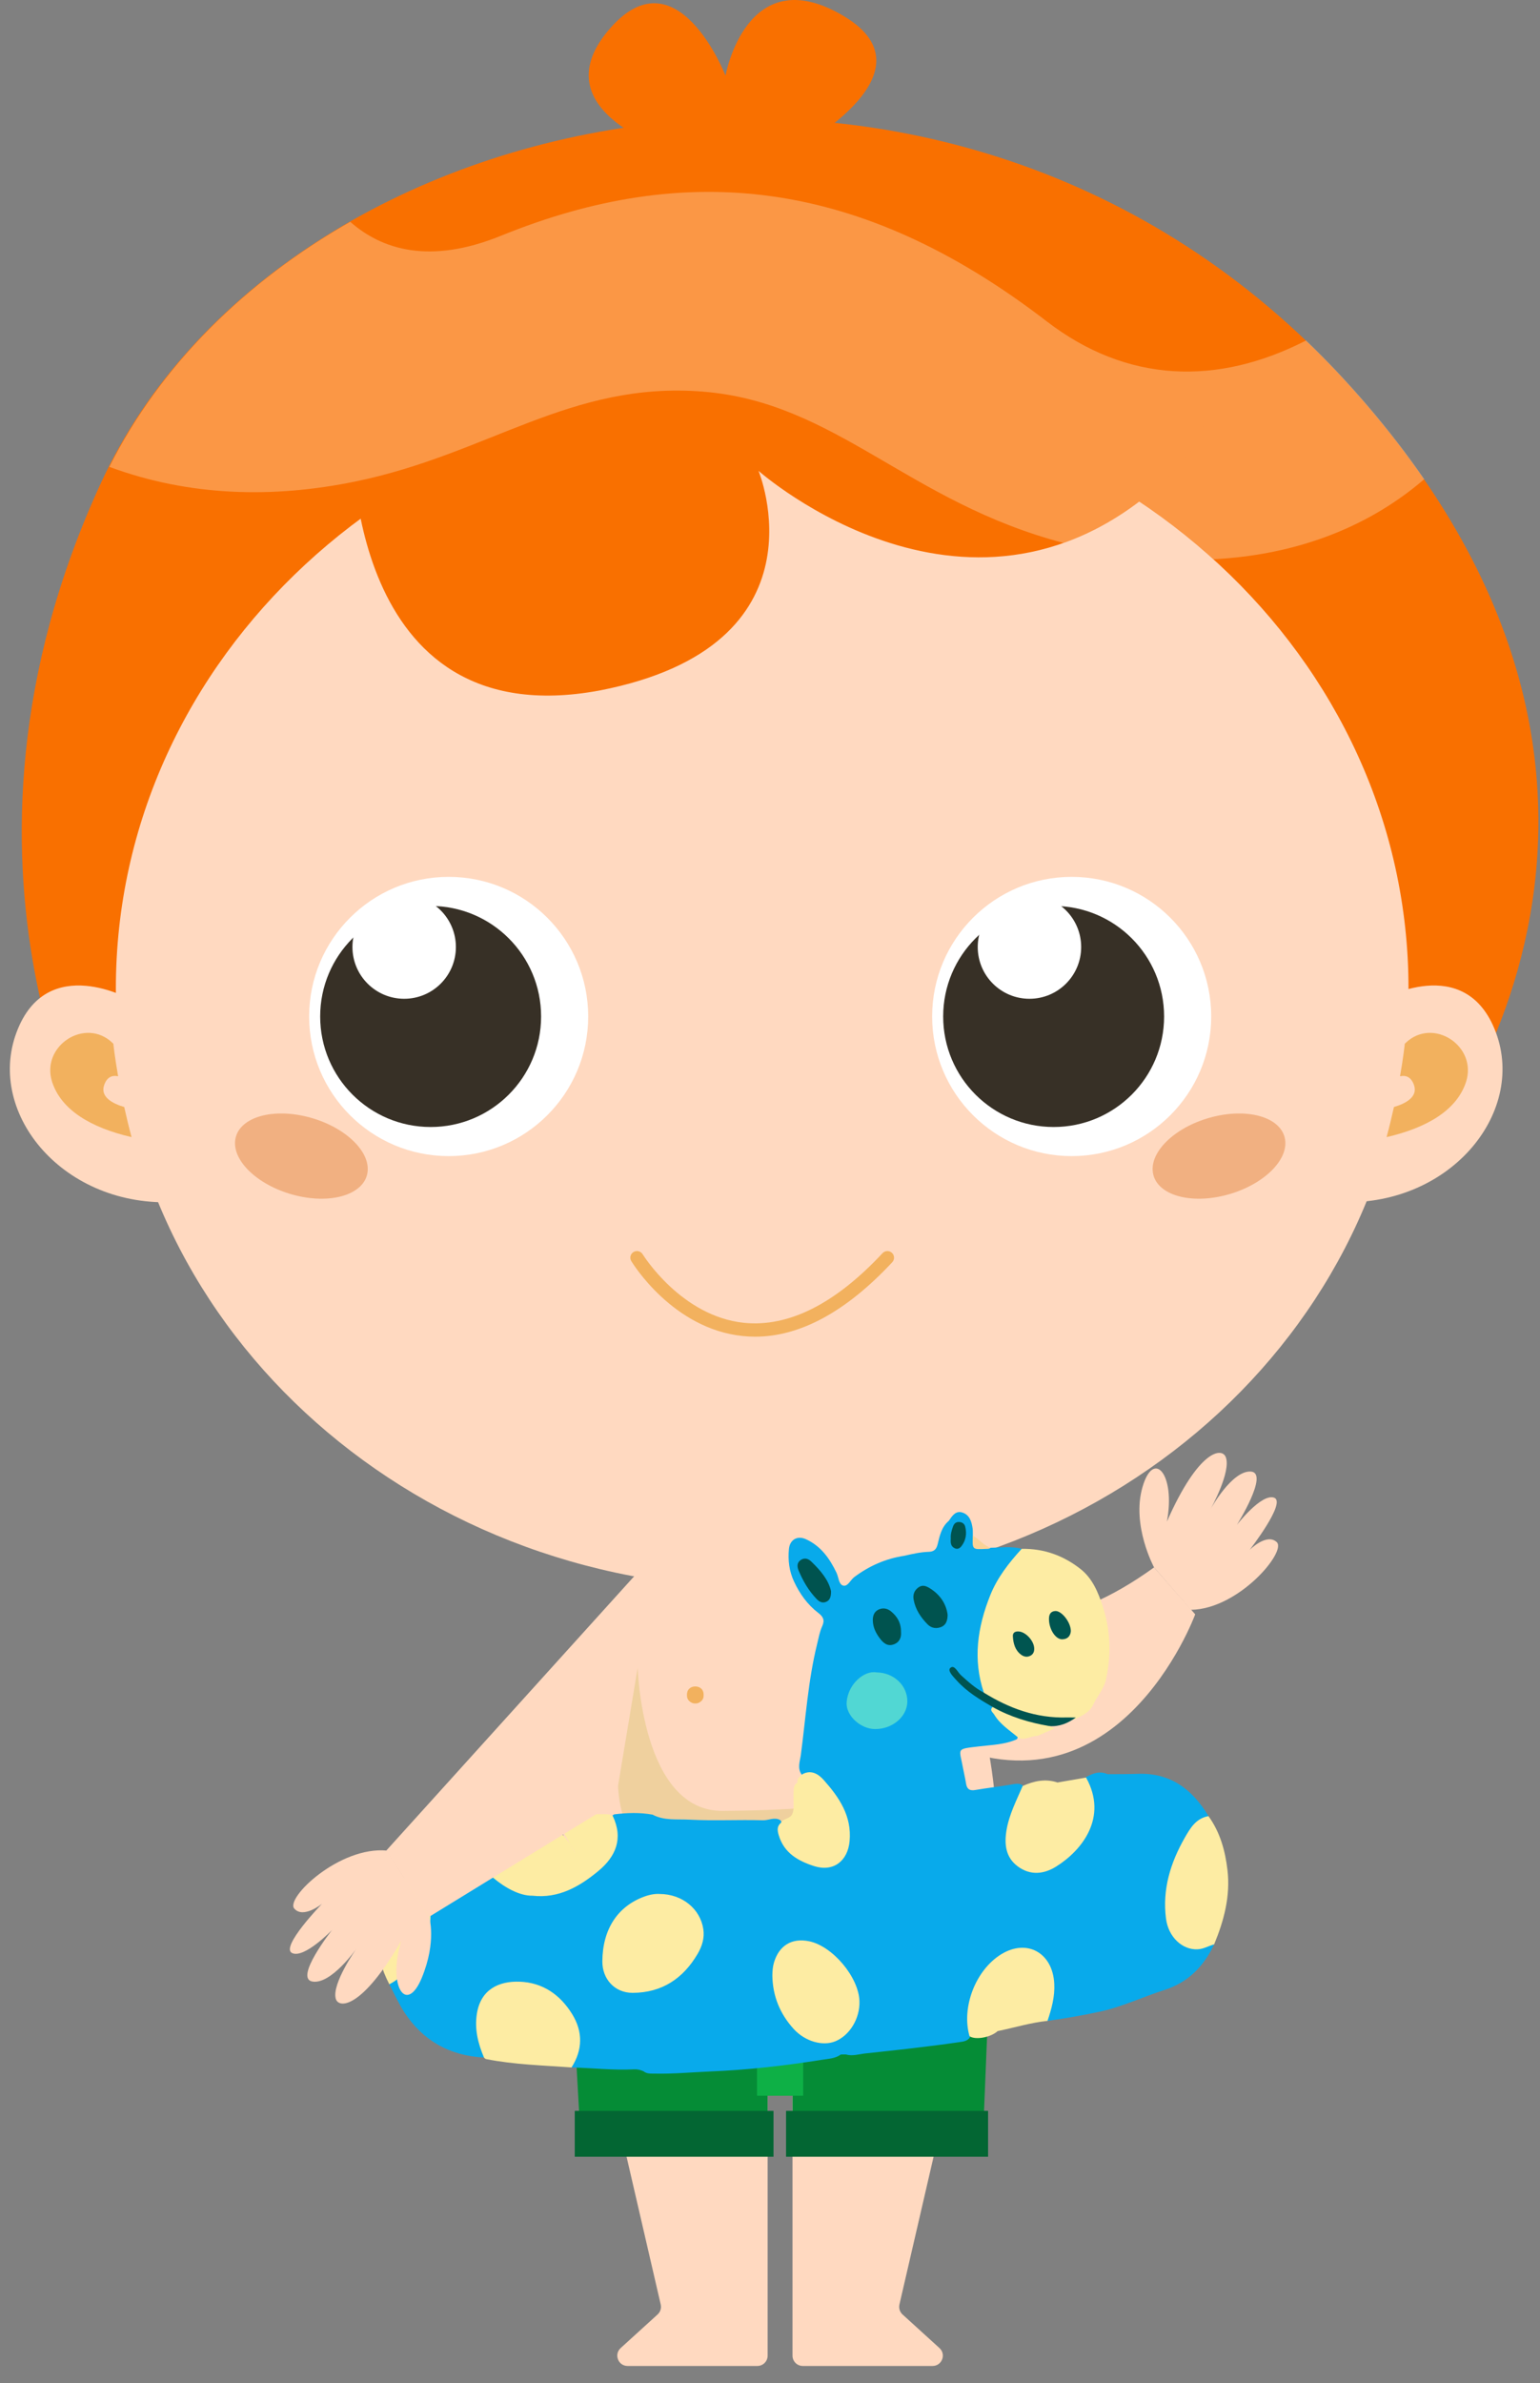 <?xml version="1.0" encoding="UTF-8"?>
<svg width="86px" height="133px" viewBox="0 0 86 133" version="1.1" xmlns="http://www.w3.org/2000/svg" xmlns:xlink="http://www.w3.org/1999/xlink">
    <rect x="0" y="0" width="86" height="133" fill="#808080" stroke="none"/>
    <!-- Generator: Sketch 53.1 (72631) - https://sketchapp.com -->
    <title>Group 3child5</title>
    <desc>Created with Sketch.</desc>
    <g id="Page-1" stroke="none" stroke-width="1" fill="none" fill-rule="evenodd">
        <g id="Group-3" transform="translate(0.551, 0)">
            <path d="M35.439,124.687 L36.346,128.609 C36.393,128.812 36.327,129.024 36.172,129.165 L34.11,131.04 C33.721,131.393 33.971,132.04 34.497,132.04 L41.742,132.04 C42.059,132.04 42.317,131.783 42.317,131.465 L42.317,124.687 L42.317,110.871 C42.317,110.634 42.171,110.421 41.95,110.335 L32.162,106.528 C31.731,106.361 31.289,106.744 31.393,107.194 L35.439,124.687 Z" id="Fill-358" fill="#FFD9C0"></path>
            <path d="M50.584,124.687 L54.63,107.194 C54.733,106.744 54.291,106.361 53.86,106.528 L44.072,110.335 C43.852,110.421 43.706,110.634 43.706,110.871 L43.706,124.687 L43.706,131.465 C43.706,131.783 43.963,132.04 44.281,132.04 L51.525,132.04 C52.052,132.04 52.302,131.393 51.912,131.04 L49.85,129.165 C49.696,129.024 49.63,128.812 49.677,128.609 L50.584,124.687 Z" id="Fill-360" fill="#FFD9C0"></path>
            <path d="M49.19,85.71 L43.011,83.148 L36.834,85.71 C36.834,85.71 28.545,94.601 31.559,109.217 C34.422,117.354 43.011,115.245 43.011,115.998 C43.011,115.245 51.6,117.354 54.463,109.217 C57.477,94.601 49.19,85.71 49.19,85.71" id="Fill-362" fill="#FFD9C0"></path>
            <path d="M49.719,86.228 C49.719,86.228 53.981,94.64 63.897,87.473 L66.194,90.093 C66.194,90.093 61.73,102.277 51.302,96.867" id="Fill-364" fill="#FFD9C0"></path>
            <path d="M5.114,65.063 C5.114,65.063 -4.899,48.536 5.114,26.892 C15.127,5.247 52.675,-2.705 74.614,21.296 C96.553,45.297 78.106,65.946 78.106,65.946" id="Fill-366" fill="#F97000"></path>
            <path d="M5.919,55.169 C5.919,73.649 22.078,88.631 42.012,88.631 C61.946,88.631 78.106,73.649 78.106,55.169 C78.106,36.689 61.946,21.708 42.012,21.708 C22.078,21.708 5.919,36.689 5.919,55.169" id="Fill-368" fill="#FFD9C0"></path>
            <path d="M16.713,56.728 C16.713,61.031 20.201,64.52 24.505,64.52 C28.808,64.52 32.296,61.031 32.296,56.728 C32.296,52.425 28.808,48.936 24.505,48.936 C20.201,48.936 16.713,52.425 16.713,56.728" id="Fill-370" fill="#FFFFFF"></path>
            <path d="M17.329,56.728 C17.329,60.135 20.091,62.896 23.498,62.896 C26.904,62.896 29.666,60.135 29.666,56.728 C29.666,53.321 26.904,50.56 23.498,50.56 C20.091,50.56 17.329,53.321 17.329,56.728" id="Fill-372" fill="#373026"></path>
            <path d="M51.504,56.728 C51.504,61.031 54.993,64.52 59.296,64.52 C63.6,64.52 67.088,61.031 67.088,56.728 C67.088,52.425 63.6,48.936 59.296,48.936 C54.993,48.936 51.504,52.425 51.504,56.728" id="Fill-374" fill="#FFFFFF"></path>
            <path d="M52.12,56.728 C52.12,60.135 54.882,62.896 58.289,62.896 C61.695,62.896 64.457,60.135 64.457,56.728 C64.457,53.321 61.695,50.56 58.289,50.56 C54.882,50.56 52.12,53.321 52.12,56.728" id="Fill-376" fill="#373026"></path>
            <path d="M19.974,65.42 C20.138,64.205 18.617,62.816 16.577,62.319 C14.537,61.822 12.749,62.403 12.585,63.619 C12.421,64.834 13.942,66.222 15.982,66.72 C18.023,67.217 19.809,66.635 19.974,65.42" id="Fill-378" fill="#F1B081"></path>
            <path d="M63.828,65.42 C63.664,64.205 65.184,62.816 67.225,62.319 C69.265,61.822 71.053,62.403 71.217,63.619 C71.381,64.834 69.86,66.222 67.819,66.72 C65.779,67.217 63.992,66.635 63.828,65.42" id="Fill-380" fill="#F1B081"></path>
            <path d="M6.83,55.823 C6.83,55.823 2.062,53.069 0.368,57.624 C-1.327,62.179 3.03,67.431 9.267,67.082 L6.83,55.823 Z" id="Fill-382" fill="#FFD9C0"></path>
            <path d="M76.526,55.823 C76.526,55.823 81.293,53.069 82.988,57.624 C84.682,62.179 80.325,67.431 74.089,67.082 L76.526,55.823 Z" id="Fill-384" fill="#FFD9C0"></path>
            <path d="M19.133,24.505 C19.133,24.505 18.699,41.185 32.937,38.534 C45.849,36.031 41.808,26.277 41.808,26.277 C41.808,26.277 53.8,36.915 64.696,26.608 C75.592,16.3 43.657,4.733 19.133,24.505" id="Fill-386" fill="#F97000"></path>
            <path d="M41.617,74.598 C41.386,74.598 41.154,74.585 40.923,74.561 C37.036,74.161 34.797,70.535 34.703,70.381 C34.596,70.206 34.653,69.978 34.828,69.872 C35.003,69.765 35.231,69.823 35.337,69.996 C35.358,70.031 37.487,73.464 41.005,73.825 C43.487,74.073 46.089,72.771 48.734,69.936 C48.875,69.787 49.109,69.778 49.259,69.918 C49.409,70.058 49.417,70.292 49.277,70.442 C46.701,73.203 44.127,74.598 41.617,74.598" id="Fill-388" fill="#F2B15E"></path>
            <polygon id="Fill-390" fill="#634E42" points="31.178 106.975 54.845 106.975 54.77 108.816 31.282 108.816"></polygon>
            <path d="M63.897,87.473 C63.897,87.473 62.629,85.133 63.25,82.993 C63.87,80.853 65.11,82.28 64.614,84.915 C66.381,80.915 67.684,80.76 67.901,81.318 C68.216,82.128 67.064,84.201 67.064,84.201 C67.064,84.201 68.242,82.062 69.296,82.124 C70.351,82.186 68.521,85.101 68.521,85.101 C68.521,85.101 69.885,83.334 70.599,83.582 C71.312,83.83 69.234,86.497 69.234,86.497 C69.234,86.497 70.184,85.536 70.748,86.063 C71.312,86.59 68.621,89.804 65.951,89.841" id="Fill-392" fill="#FFD9C0"></path>
            <path d="M37.156,8.487 C37.156,8.487 29.586,6.302 33.398,1.724 C37.21,-2.854 39.965,4.221 39.965,4.221 C39.965,4.221 41.135,-2.333 46.559,0.892 C51.984,4.117 43.594,8.487 43.594,8.487" id="Fill-394" fill="#F97000"></path>
            <path d="M5.267,60.551 C5.434,60.077 5.743,59.999 6.045,60.065 C5.85,58.947 5.78,58.25 5.78,58.25 C5.764,58.234 5.748,58.219 5.733,58.204 C4.208,56.739 1.707,58.374 2.361,60.384 C2.868,61.939 4.513,62.934 6.796,63.46 C6.637,62.868 6.502,62.305 6.386,61.78 C5.762,61.596 5.028,61.231 5.267,60.551" id="Fill-396" fill="#F2B15E"></path>
            <path d="M78.411,60.551 C78.244,60.077 77.934,59.999 77.633,60.065 C77.828,58.947 77.898,58.25 77.898,58.25 C77.914,58.234 77.93,58.219 77.945,58.204 C79.47,56.739 81.971,58.374 81.317,60.384 C80.81,61.939 79.165,62.934 76.882,63.46 C77.041,62.868 77.176,62.305 77.292,61.78 C77.916,61.596 78.65,61.231 78.411,60.551" id="Fill-398" fill="#F2B15E"></path>
            <path d="M31.517,113.031 C31.517,113.031 36.145,113.427 36.145,108.816 L31.282,108.816 L31.517,113.031 Z" id="Fill-400" fill="#0EB046"></path>
            <path d="M54.578,113.031 C54.578,113.031 49.95,113.427 49.95,108.816 L54.769,108.816 L54.578,113.031 Z" id="Fill-402" fill="#0EB046"></path>
            <polygon id="Fill-404" fill="#058C36" points="31.178 106.975 54.845 106.975 54.349 119.087 43.706 119.087 43.706 116.958 42.317 116.958 42.317 119.087 31.857 119.087"></polygon>
            <polygon id="Fill-406" fill="#036633" points="31.546 120.363 42.645 120.363 42.645 117.803 31.546 117.803"></polygon>
            <polygon id="Fill-408" fill="#036633" points="43.346 120.363 54.628 120.363 54.628 117.803 43.346 117.803"></polygon>
            <polygon id="Fill-409" fill="#0EB046" points="41.724 116.958 44.301 116.958 44.301 108.816 41.724 108.816"></polygon>
            <polygon id="Fill-410" fill="#0EB046" points="36.145 108.816 36.732 108.816 36.732 106.975 36.145 106.975"></polygon>
            <polygon id="Fill-411" fill="#0EB046" points="49.427 108.816 50.014 108.816 50.014 106.975 49.427 106.975"></polygon>
            <path d="M72.386,19.001 C67.423,21.545 62.379,21.378 57.896,17.929 C47.416,9.869 37.671,8.992 27.436,13.153 C23.442,14.778 20.771,13.93 19.009,12.38 C13.138,15.726 8.415,20.387 5.556,26.055 C10.035,27.712 14.713,27.812 19.284,26.874 C26.754,25.34 31.293,21.265 38.703,21.856 C46.131,22.448 50.149,28.02 58.842,30.3 C60.24,29.808 61.658,29.057 63.071,27.99 C64.537,28.968 65.923,30.043 67.214,31.21 C71.49,30.99 75.619,29.635 78.987,26.742 C77.066,23.953 74.695,21.205 72.386,19.001" id="Fill-412" fill="#FFFFFF" opacity="0.27"></path>
            <path d="M19.131,52.852 C19.131,51.257 20.425,49.963 22.02,49.963 C23.615,49.963 24.908,51.257 24.908,52.852 C24.908,54.447 23.615,55.74 22.02,55.74 C20.425,55.74 19.131,54.447 19.131,52.852" id="Fill-413" fill="#FFFFFF"></path>
            <path d="M54.05,52.852 C54.05,51.257 55.343,49.963 56.938,49.963 C58.533,49.963 59.826,51.257 59.826,52.852 C59.826,54.447 58.533,55.74 56.938,55.74 C55.343,55.74 54.05,54.447 54.05,52.852" id="Fill-414" fill="#FFFFFF"></path>
            <path d="M35.058,93.03 C35.058,93.03 35.263,101.105 39.819,101.063 C44.375,101.021 45.326,100.767 45.326,100.767 L42.688,102.855 L34.334,101.571 C34.334,101.571 33.081,99.056 35.058,93.03" id="Fill-415" fill="#EFD09E"></path>
            <path d="M26.478,114.828 C24.568,114.726 23.066,113.894 22.021,112.289 C21.702,111.799 21.464,111.256 21.19,110.738 C21.311,110.465 21.606,110.376 21.789,110.171 C22.327,109.569 22.773,108.906 23.111,108.169 C23.665,106.961 23.23,105.845 22.796,104.728 C22.731,104.557 22.595,104.413 22.598,104.216 C23.894,102.809 25.411,101.773 27.328,101.413 C27.692,101.606 27.524,101.868 27.364,102.056 C26.368,103.229 27.16,102.799 27.378,104.216 C27.444,104.644 28.732,104.711 29.161,105.745 C29.261,105.698 29.37,105.689 29.478,105.689 C31.012,105.689 32.198,104.952 33.205,103.882 C33.773,103.279 33.992,102.561 33.673,101.741 C33.61,101.575 33.511,101.384 33.749,101.255 C34.465,101.167 35.179,101.143 35.892,101.272 C36.537,101.617 37.253,101.514 37.933,101.551 C39.304,101.625 40.681,101.548 42.055,101.586 C42.374,101.595 42.689,101.395 43.008,101.57 C43.116,101.65 43.082,101.757 43.067,101.865 C42.982,102.488 43.216,102.98 43.703,103.359 C44.095,103.666 44.514,103.923 45.007,104.047 C45.921,104.277 46.632,103.813 46.739,102.883 C46.835,102.043 46.715,101.245 46.202,100.54 C46.046,100.328 45.905,100.105 45.762,99.884 C45.402,99.325 44.93,98.974 44.226,99.046 C43.959,98.69 44.125,98.289 44.172,97.936 C44.444,95.879 44.576,93.801 45.074,91.777 C45.159,91.431 45.219,91.075 45.367,90.75 C45.516,90.419 45.424,90.226 45.142,90.011 C44.542,89.551 44.109,88.946 43.79,88.261 C43.52,87.683 43.445,87.072 43.506,86.445 C43.557,85.932 43.97,85.684 44.443,85.895 C45.282,86.271 45.779,86.971 46.163,87.772 C46.281,88.021 46.286,88.418 46.529,88.487 C46.792,88.562 46.939,88.175 47.156,88.013 C47.992,87.387 48.916,86.982 49.95,86.825 C50.399,86.722 50.849,86.619 51.311,86.604 C51.605,86.595 51.741,86.47 51.811,86.18 C51.924,85.706 52.03,85.217 52.433,84.876 C52.62,84.607 52.811,84.288 53.196,84.413 C53.59,84.54 53.709,84.912 53.763,85.291 C53.782,85.428 53.773,85.569 53.777,85.707 C53.843,86.322 54.268,86.403 54.767,86.377 C55.347,86.371 55.929,86.278 56.503,86.437 C56.471,86.773 56.213,86.968 56.022,87.203 C55.006,88.444 54.437,89.858 54.247,91.455 C54.126,92.457 54.21,93.423 54.452,94.388 C54.256,94.657 54.1,94.419 53.957,94.331 C53.481,94.042 53.113,93.623 52.685,93.266 C52.801,93.617 53.072,93.852 53.339,94.08 C53.703,94.39 54.084,94.675 54.501,94.911 C54.658,94.999 54.841,95.068 54.922,95.254 C55.081,95.828 55.504,96.183 55.943,96.536 C56.098,96.662 56.407,96.737 56.241,97.06 C55.579,97.361 54.859,97.376 54.157,97.459 C52.792,97.62 53.026,97.545 53.227,98.671 C53.279,98.96 53.353,99.246 53.397,99.536 C53.444,99.853 53.609,99.95 53.914,99.896 C54.584,99.78 55.263,99.708 55.934,99.59 C56.132,99.555 56.332,99.512 56.525,99.61 C56.735,99.849 56.536,100.048 56.446,100.244 C56.085,101.022 55.756,101.808 55.75,102.683 C55.742,103.929 56.743,104.651 57.924,104.262 C59.811,103.642 60.865,101.438 60.155,99.597 C60.105,99.468 60.031,99.345 60.072,99.197 C60.457,98.97 60.852,98.813 61.301,99.014 C61.859,99.008 62.417,99.015 62.975,98.994 C64.81,98.924 66.039,99.86 66.937,101.355 C65.372,102.404 64.97,104.046 64.678,105.752 C64.551,106.498 64.602,107.205 64.998,107.862 C65.439,108.596 65.999,108.797 66.817,108.537 C66.957,108.493 67.099,108.386 67.252,108.511 C66.676,109.737 65.792,110.639 64.481,111.055 C63.273,111.439 62.124,111.996 60.875,112.266 C59.905,112.476 58.929,112.645 57.947,112.781 C57.821,112.576 57.952,112.393 58.001,112.206 C58.195,111.479 58.298,110.755 58.058,110.015 C57.731,109.005 56.753,108.517 55.808,108.995 C54.484,109.666 53.774,110.8 53.613,112.272 C53.561,112.747 53.67,113.224 53.617,113.702 C53.466,113.921 53.226,113.937 52.999,113.971 C51.267,114.223 49.527,114.411 47.788,114.597 C47.422,114.636 47.057,114.763 46.682,114.655 C46.591,114.655 46.499,114.656 46.408,114.657 C46.091,114.889 45.708,114.894 45.346,114.953 C43.266,115.287 41.173,115.522 39.07,115.607 C38.05,115.649 37.032,115.748 36.009,115.724 C35.794,115.719 35.572,115.746 35.387,115.594 C35.218,115.517 35.046,115.476 34.856,115.486 C33.69,115.545 32.529,115.41 31.365,115.381 C31.304,115.288 31.349,115.203 31.383,115.117 C32.052,113.427 31.429,111.866 29.774,111.059 C29.077,110.719 28.352,110.647 27.603,110.81 C26.738,110.998 26.203,111.735 26.153,112.786 C26.126,113.338 26.28,113.86 26.425,114.383 C26.465,114.528 26.56,114.668 26.478,114.828" id="Fill-416" fill="#08AAEB"></path>
            <path d="M54.392,94.464 C53.765,92.607 54.038,90.806 54.744,89.038 C55.14,88.046 55.789,87.218 56.503,86.438 C57.738,86.415 58.841,86.812 59.796,87.568 C60.456,88.089 60.778,88.87 61.029,89.64 C61.465,90.976 61.515,92.348 61.212,93.729 C61.09,94.285 60.686,94.691 60.469,95.194 C60.249,95.59 59.857,95.758 59.479,95.947 C57.761,96.133 56.207,95.615 54.72,94.825 C54.574,94.748 54.413,94.664 54.392,94.464" id="Fill-417" fill="#FDECA3"></path>
            <path d="M26.478,114.828 C26.146,114.049 25.944,113.252 26.078,112.392 C26.295,110.995 27.342,110.561 28.44,110.593 C29.75,110.632 30.728,111.316 31.401,112.404 C32.006,113.384 31.993,114.396 31.365,115.381 C29.767,115.263 28.163,115.225 26.584,114.911 C26.545,114.902 26.513,114.856 26.478,114.828" id="Fill-418" fill="#FDECA3"></path>
            <path d="M67.252,108.511 C66.941,108.597 66.659,108.772 66.324,108.787 C65.481,108.826 64.697,108.111 64.563,107.074 C64.352,105.447 64.812,103.956 65.613,102.556 C65.923,102.016 66.24,101.475 66.936,101.355 C67.587,102.256 67.871,103.293 67.997,104.37 C68.166,105.818 67.801,107.184 67.252,108.511" id="Fill-419" fill="#FDECA3"></path>
            <path d="M53.591,113.638 C53.125,112.018 53.938,109.928 55.373,109.056 C56.807,108.185 58.234,108.982 58.323,110.701 C58.362,111.426 58.175,112.106 57.946,112.781 C57,112.88 56.091,113.161 55.163,113.351 C54.769,113.707 53.929,113.86 53.591,113.638" id="Fill-420" fill="#FDECA3"></path>
            <path d="M22.598,104.216 C23.532,105.717 23.869,107.355 22.927,108.791 C22.443,109.53 22.03,110.321 21.19,110.738 C20.308,109.046 20.266,107.384 21.394,105.777 C21.771,105.239 22.06,104.631 22.598,104.216" id="Fill-421" fill="#FDECA3"></path>
            <path d="M54.767,86.377 C54.694,86.45 54.6,86.437 54.51,86.441 C53.741,86.481 53.741,86.481 53.777,85.708 C54.133,85.893 54.371,86.25 54.767,86.377" id="Fill-422" fill="#FBD398"></path>
            <path d="M36.287,105.699 C37.554,105.706 38.554,106.532 38.725,107.659 C38.801,108.154 38.655,108.617 38.411,109.035 C37.6,110.42 36.411,111.212 34.78,111.217 C33.783,111.22 33.08,110.455 33.087,109.457 C33.099,107.662 33.945,106.374 35.459,105.834 C35.757,105.727 36.058,105.683 36.287,105.699" id="Fill-423" fill="#FDECA3"></path>
            <path d="M42.581,110.252 C42.584,110.002 42.6,109.76 42.673,109.518 C42.955,108.576 43.665,108.142 44.625,108.336 C45.943,108.602 47.408,110.343 47.445,111.688 C47.473,112.653 46.899,113.597 46.088,113.924 C45.392,114.205 44.41,113.933 43.775,113.236 C43.009,112.396 42.597,111.399 42.581,110.252" id="Fill-424" fill="#FDECA3"></path>
            <path d="M58.505,99.477 C59.036,99.386 59.568,99.294 60.1,99.202 C61.341,101.431 59.864,103.275 58.427,104.17 C57.734,104.602 56.983,104.674 56.288,104.162 C55.605,103.657 55.529,102.926 55.655,102.15 C55.8,101.268 56.212,100.482 56.559,99.673 C57.186,99.392 57.827,99.253 58.505,99.477" id="Fill-425" fill="#FDECA3"></path>
            <path d="M43.988,99.483 C43.94,99.241 44.137,99.145 44.27,99.009 C44.773,98.746 45.172,99.025 45.46,99.35 C46.311,100.311 47.019,101.34 46.895,102.741 C46.795,103.868 45.981,104.488 44.907,104.142 C44.017,103.855 43.238,103.417 42.939,102.428 C42.856,102.152 42.825,101.917 43.072,101.717 C43.209,101.464 43.577,101.512 43.694,101.235 C43.757,101.085 43.769,100.927 43.77,100.767 C43.767,100.494 43.754,100.221 43.767,99.949 C43.777,99.764 43.796,99.582 43.988,99.483" id="Fill-426" fill="#FDECA3"></path>
            <path d="M29.744,101.063 C29.791,101.317 29.994,101.244 30.147,101.245 C31.145,101.25 32.142,101.248 33.14,101.247 C33.324,101.247 33.511,101.232 33.671,101.352 C34.265,102.605 33.842,103.61 32.855,104.424 C31.801,105.295 30.644,105.958 29.192,105.796 C27.727,105.821 25.906,103.918 25.937,103.442 C25.942,103.365 28.489,102.478 28.585,102.462 C28.67,102.448 29.339,101.898 29.387,101.96 C29.614,102.251 29.538,101.32 29.867,101.458 C30.28,101.63 29.871,101.532 30.147,101.245 C30.473,100.907 30.042,100.781 31.598,103.466 C31.233,102.711 30.686,102.11 29.953,101.691 C29.691,101.542 29.534,101.365 29.744,101.063" id="Fill-427" fill="#FDECA3"></path>
            <path d="M48.4,93.334 C49.371,93.341 50.142,94.082 50.118,94.983 C50.095,95.815 49.282,96.499 48.318,96.496 C47.501,96.494 46.669,95.734 46.729,94.991 C46.81,93.979 47.712,93.208 48.4,93.334" id="Fill-428" fill="#51D7D3"></path>
            <path d="M59.528,95.853 C59.087,96.169 58.608,96.37 58.052,96.331 C57.912,96.445 57.758,96.385 57.61,96.362 C56.798,96.234 56.035,95.95 55.288,95.618 C55.12,95.543 54.953,95.456 54.882,95.265 C54.164,94.846 53.448,94.42 52.883,93.793 C52.692,93.581 52.342,93.242 52.519,93.083 C52.747,92.879 52.926,93.323 53.113,93.49 C53.514,93.851 53.908,94.215 54.393,94.465 C55.81,95.343 57.324,95.897 59.019,95.848 C59.188,95.844 59.358,95.851 59.528,95.853" id="Fill-429" fill="#005450"></path>
            <path d="M52.368,90.116 C52.364,90.447 52.278,90.68 52.027,90.791 C51.753,90.912 51.464,90.869 51.254,90.657 C50.87,90.27 50.57,89.824 50.47,89.272 C50.418,88.989 50.508,88.756 50.742,88.587 C50.971,88.422 51.187,88.519 51.387,88.645 C51.953,89.002 52.29,89.51 52.368,90.116" id="Fill-430" fill="#00534F"></path>
            <path d="M45.857,88.797 C45.862,89.102 45.801,89.296 45.595,89.39 C45.385,89.486 45.207,89.398 45.053,89.239 C44.606,88.775 44.289,88.227 44.043,87.637 C43.953,87.422 43.952,87.197 44.172,87.056 C44.384,86.921 44.586,86.984 44.761,87.153 C45.267,87.643 45.717,88.166 45.857,88.797" id="Fill-431" fill="#00534F"></path>
            <path d="M49.765,91.08 C49.789,91.37 49.694,91.653 49.351,91.773 C48.996,91.897 48.766,91.679 48.575,91.424 C48.359,91.137 48.203,90.82 48.191,90.452 C48.181,90.189 48.259,89.949 48.505,89.83 C48.742,89.718 48.989,89.751 49.2,89.922 C49.551,90.207 49.77,90.562 49.765,91.08" id="Fill-432" fill="#00534F"></path>
            <path d="M54.882,95.264 C55.87,95.821 56.94,96.139 58.051,96.33 C58.145,96.372 58.238,96.413 58.346,96.46 C58.018,96.602 57.699,96.74 57.381,96.878 C57.021,96.865 56.689,97.155 56.314,96.975 C55.842,96.572 55.3,96.241 54.972,95.69 C54.899,95.567 54.691,95.451 54.882,95.264" id="Fill-433" fill="#FDECA3"></path>
            <path d="M52.546,85.863 C52.526,85.631 52.591,85.409 52.669,85.193 C52.725,85.036 52.826,84.932 53.01,84.939 C53.187,84.946 53.311,85.042 53.35,85.199 C53.448,85.59 53.391,85.962 53.142,86.287 C53.054,86.401 52.931,86.477 52.778,86.411 C52.533,86.305 52.528,86.088 52.546,85.863" id="Fill-434" fill="#005450"></path>
            <path d="M59.249,91.031 C59.227,91.279 59.092,91.479 58.77,91.487 C58.396,91.496 58.029,90.927 58.028,90.353 C58.028,90.108 58.11,89.924 58.385,89.908 C58.733,89.889 59.25,90.536 59.249,91.031" id="Fill-435" fill="#005550"></path>
            <path d="M57.203,92.018 C57.206,92.187 57.141,92.325 56.991,92.403 C56.807,92.499 56.624,92.461 56.467,92.343 C56.13,92.088 56.034,91.711 56.012,91.319 C55.999,91.11 56.142,91.032 56.352,91.05 C56.752,91.084 57.212,91.601 57.203,92.018" id="Fill-436" fill="#005550"></path>
            <polygon id="Fill-437" fill="#FFD9C0" points="33.808 100.594 23.412 106.975 21.023 103.274 36.145 86.552"></polygon>
            <path d="M23.412,106.975 L21.06,103.278 C18.401,103.025 15.378,105.928 15.882,106.513 C16.386,107.099 17.433,106.246 17.433,106.246 C17.433,106.246 15.079,108.672 15.761,108.996 C16.443,109.32 17.991,107.71 17.991,107.71 C17.991,107.71 15.856,110.41 16.897,110.586 C17.939,110.762 19.343,108.763 19.343,108.763 C19.343,108.763 17.973,110.699 18.198,111.538 C18.353,112.117 19.665,112.104 21.855,108.319 C21.076,110.885 22.155,112.438 23.004,110.378 C23.852,108.318 23.412,106.975 23.412,106.975" id="Fill-438" fill="#FFD9C0"></path>
            <path d="M38.742,94.599 C38.743,94.557 38.742,94.515 38.733,94.473 C38.732,94.466 38.73,94.46 38.729,94.454 C38.639,94.005 37.915,94.005 37.825,94.454 C37.824,94.46 37.823,94.466 37.822,94.473 C37.813,94.515 37.811,94.557 37.812,94.599 C37.811,94.618 37.813,94.636 37.815,94.654 L37.815,94.661 C37.817,94.682 37.817,94.703 37.822,94.724 C37.842,94.824 37.902,94.906 37.98,94.966 C37.994,94.977 38.01,94.985 38.024,94.995 C38.031,94.999 38.037,95.004 38.045,95.008 C38.077,95.027 38.112,95.043 38.151,95.054 C38.192,95.065 38.235,95.068 38.277,95.067 C38.32,95.068 38.362,95.065 38.403,95.054 C38.442,95.043 38.477,95.027 38.511,95.008 C38.517,95.004 38.523,94.999 38.53,94.995 C38.545,94.985 38.56,94.977 38.574,94.966 C38.653,94.906 38.713,94.824 38.733,94.724 C38.737,94.703 38.737,94.682 38.739,94.661 C38.739,94.659 38.739,94.657 38.74,94.654 C38.741,94.636 38.743,94.618 38.742,94.599" id="Fill-439" fill="#F2B15E"></path>
        </g>
    </g>
</svg>